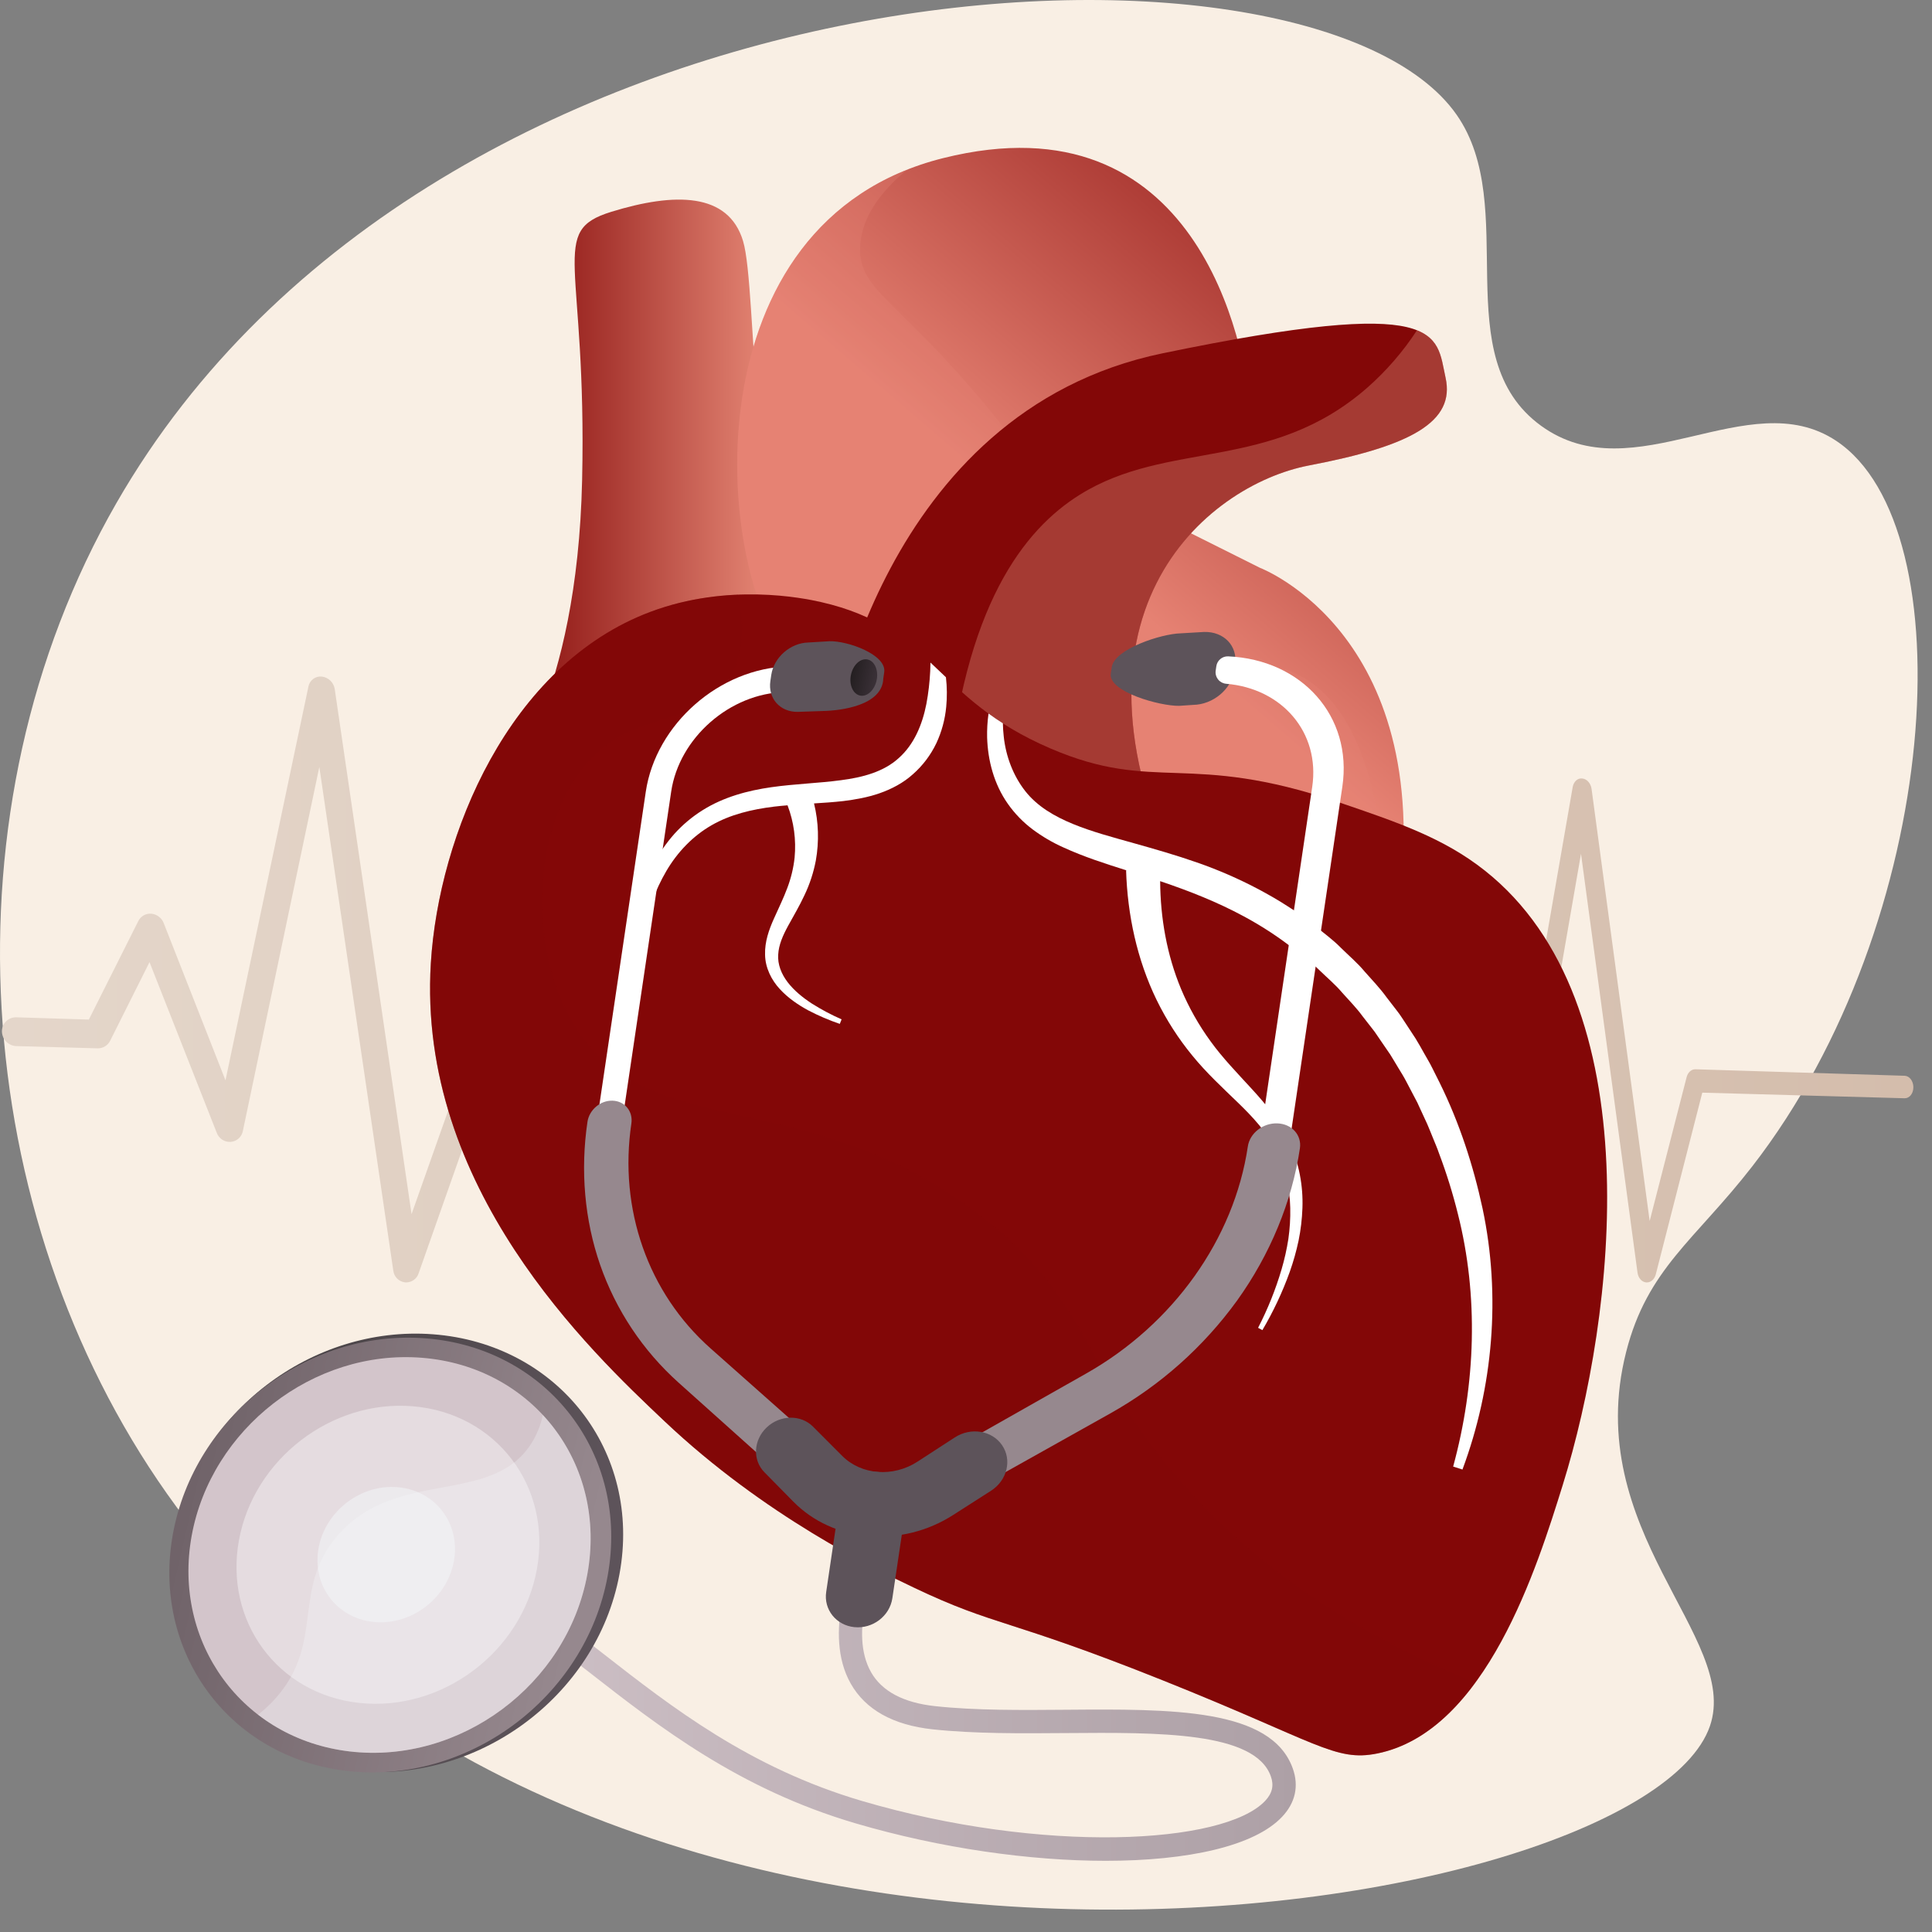 <svg width="59" height="59" viewBox="0 0 59 59" fill="none" xmlns="http://www.w3.org/2000/svg">
<rect x="0" y="0" width="59" height="59" fill="#808080" stroke="none"/>
<path d="M44.483 3.505C46.45 6.321 44.144 10.885 47.062 13.003C49.903 15.064 53.393 11.685 56.071 13.46C60.042 16.092 59.317 28.136 53.511 35.619C51.764 37.87 50.305 38.745 49.659 41.29C48.271 46.755 53.147 50.006 52.219 52.709C50.129 58.795 17.992 63.902 5.097 45.612C-0.926 37.068 -1.827 24.734 3.554 15.365C13.278 -1.564 40.07 -2.812 44.483 3.505Z" fill="#F9EFE4"/>
<path d="M12.407 39.163C12.394 39.163 12.38 39.163 12.367 39.161C12.277 39.15 12.193 39.109 12.128 39.045C12.064 38.98 12.023 38.897 12.011 38.806L9.752 23.421L7.416 34.541C7.399 34.629 7.353 34.709 7.286 34.769C7.219 34.828 7.135 34.864 7.045 34.871C6.955 34.877 6.865 34.854 6.788 34.805C6.712 34.755 6.653 34.683 6.621 34.598L4.566 29.382L3.363 31.784C3.327 31.855 3.272 31.915 3.204 31.955C3.136 31.996 3.058 32.017 2.979 32.014L0.498 31.946C0.381 31.942 0.27 31.892 0.188 31.808C0.106 31.724 0.06 31.612 0.059 31.494C0.059 31.437 0.07 31.38 0.092 31.328C0.114 31.275 0.147 31.227 0.188 31.187C0.229 31.147 0.278 31.116 0.331 31.095C0.385 31.075 0.442 31.065 0.499 31.067L2.713 31.136L4.225 28.125C4.261 28.053 4.318 27.993 4.389 27.953C4.46 27.913 4.541 27.896 4.622 27.903C4.705 27.911 4.785 27.942 4.851 27.993C4.918 28.043 4.969 28.111 4.999 28.189L6.886 32.991L9.419 20.966C9.437 20.873 9.489 20.79 9.565 20.733C9.642 20.676 9.737 20.651 9.831 20.662C9.93 20.674 10.022 20.719 10.092 20.789C10.163 20.859 10.209 20.951 10.223 21.049L12.568 37.078L15.201 29.633C15.226 29.557 15.275 29.491 15.341 29.445C15.408 29.399 15.487 29.375 15.567 29.377C15.65 29.383 15.729 29.413 15.794 29.464C15.859 29.514 15.907 29.584 15.933 29.662L17.145 33.191L18.605 29.582C18.631 29.513 18.677 29.453 18.738 29.412C18.799 29.37 18.871 29.347 18.945 29.347C19.02 29.35 19.093 29.374 19.154 29.417C19.216 29.459 19.265 29.518 19.294 29.587L20.246 31.678L24.933 31.823L25.989 29.231C26.014 29.164 26.06 29.107 26.119 29.067C26.178 29.028 26.248 29.008 26.319 29.01C26.392 29.016 26.462 29.044 26.52 29.089C26.578 29.135 26.621 29.196 26.644 29.266L28.184 33.371L30.185 22.777C30.217 22.599 30.359 22.48 30.522 22.492H30.527C30.692 22.507 30.832 22.652 30.861 22.837L33.075 37.214L35.062 30.411C35.105 30.264 35.221 30.165 35.359 30.162C35.496 30.16 35.621 30.255 35.676 30.401L36.948 33.761L38.205 30.497C38.224 30.44 38.259 30.39 38.306 30.352C38.352 30.315 38.409 30.292 38.469 30.285C38.529 30.283 38.588 30.299 38.64 30.329C38.692 30.359 38.734 30.404 38.762 30.457L39.815 32.281L43.456 32.394L44.469 30.131C44.492 30.075 44.53 30.028 44.581 29.995C44.63 29.962 44.689 29.946 44.749 29.948C44.865 29.958 44.969 30.047 45.015 30.178L46.323 33.839L48.027 24.038C48.056 23.871 48.178 23.754 48.321 23.774C48.462 23.788 48.581 23.922 48.604 24.094L50.378 37.288L51.507 32.893C51.544 32.747 51.654 32.65 51.778 32.654L58.164 32.852C58.311 32.856 58.431 33.012 58.431 33.204C58.431 33.396 58.311 33.543 58.164 33.539L51.985 33.368L50.565 38.916C50.525 39.073 50.402 39.176 50.27 39.163C50.139 39.151 50.029 39.029 50.007 38.866L48.281 26.072L46.713 35.109C46.687 35.263 46.581 35.376 46.452 35.39C46.323 35.404 46.199 35.315 46.147 35.169L44.71 31.156L43.91 32.95C43.857 33.069 43.753 33.142 43.64 33.138L39.647 33.028C39.593 33.025 39.54 33.007 39.494 32.978C39.449 32.948 39.411 32.907 39.386 32.859L38.558 31.43L37.242 34.855C37.19 34.99 37.074 35.076 36.945 35.073C36.817 35.071 36.7 34.981 36.648 34.843L35.417 31.6L33.291 38.901C33.242 39.068 33.102 39.176 32.947 39.163C32.792 39.149 32.666 39.019 32.639 38.845L30.49 24.93L28.638 34.768C28.606 34.935 28.482 35.058 28.329 35.072C28.177 35.087 28.032 34.988 27.972 34.828L26.308 30.403L25.497 32.4C25.472 32.468 25.427 32.525 25.368 32.566C25.309 32.607 25.24 32.628 25.168 32.628L20.012 32.486C19.939 32.483 19.869 32.459 19.81 32.417C19.75 32.376 19.704 32.318 19.675 32.252L18.981 30.731L17.473 34.471C17.445 34.544 17.395 34.607 17.33 34.651C17.265 34.694 17.188 34.716 17.11 34.713C17.03 34.708 16.954 34.679 16.891 34.63C16.828 34.58 16.782 34.514 16.758 34.438L15.568 30.986L12.782 38.89C12.756 38.969 12.706 39.038 12.638 39.086C12.571 39.135 12.491 39.162 12.407 39.163Z" fill="url(#paint0_linear)"/>
<path d="M15.393 23.899C15.393 23.899 17.628 21.367 17.777 14.662C17.926 7.958 16.733 7.064 18.669 6.468C20.606 5.872 22.245 5.872 22.692 7.362C23.139 8.852 22.841 16.301 24.778 19.728C26.715 23.155 15.393 23.899 15.393 23.899Z" fill="url(#paint1_linear)"/>
<path d="M31.036 25.091C31.036 25.091 26.268 22.857 24.033 20.026C21.799 17.195 21.053 6.766 28.801 4.829C36.548 2.892 38.038 10.491 38.187 12.576C38.336 14.662 34.909 15.556 34.909 15.556L38.485 17.344C38.485 17.344 43.998 19.431 42.657 28.071C41.316 36.711 31.036 25.091 31.036 25.091Z" fill="url(#paint2_linear)"/>
<path style="mix-blend-mode:multiply" opacity="0.3" d="M39.677 20.621C38.707 20.116 38.233 20.521 36.697 19.877C34.073 18.776 33.572 16.801 30.738 13.172C27.61 9.167 26.185 8.966 26.268 7.511C26.318 6.643 26.874 5.867 27.699 5.183C21.133 7.794 21.91 17.337 24.033 20.026C26.268 22.856 31.036 25.091 31.036 25.091C31.036 25.091 40.243 35.498 42.366 29.286C42.442 23.498 41.115 21.372 39.677 20.621Z" fill="url(#paint3_linear)"/>
<path d="M25.374 22.558C25.374 22.558 26.864 12.576 35.505 10.789C44.146 9.001 43.848 10.192 44.145 11.534C44.442 12.875 43.105 13.619 39.975 14.214C36.845 14.81 31.929 18.833 36.25 27.326L25.374 22.558Z" fill="url(#paint4_linear)"/>
<path style="mix-blend-mode:multiply" opacity="0.3" d="M43.272 10.086C42.85 10.734 42.342 11.321 41.763 11.832C38.802 14.43 35.67 13.424 32.972 15.11C31.266 16.176 29.433 18.507 28.932 24.119L36.25 27.327C31.93 18.835 36.846 14.812 39.975 14.216C43.103 13.62 44.445 12.875 44.146 11.534C44.014 10.939 43.999 10.374 43.272 10.086Z" fill="url(#paint5_linear)"/>
<path d="M19.862 18.685C15.535 20.308 13.398 25.501 13.157 29.412C12.737 36.263 18.006 41.242 20.309 43.417C23.337 46.278 26.691 47.904 27.907 48.482C30.432 49.685 30.718 49.399 35.505 51.313C40.236 53.204 40.771 53.809 42.061 53.548C45.378 52.876 46.946 47.845 47.722 45.354C49.341 40.158 50.456 30.624 45.338 26.581C44.08 25.587 42.682 25.112 40.869 24.495C36.279 22.935 35.285 24.234 32.078 22.856C28.494 21.317 28.524 19.174 25.076 18.387C24.509 18.257 22.231 17.796 19.862 18.685Z" fill="url(#paint6_linear)"/>
<path style="mix-blend-mode:multiply" opacity="0.3" d="M35.654 44.757C33.003 41.52 33.174 39.626 29.993 37.159C24.591 32.971 19.718 35.036 17.478 31.2C16.05 28.754 16.308 24.964 18.074 23.154C19.52 21.672 21.331 22.183 22.245 20.77C22.71 20.052 22.748 19.139 22.54 18.16C21.729 18.192 20.803 18.331 19.862 18.685C15.535 20.308 13.398 25.501 13.157 29.412C12.737 36.262 18.006 41.242 20.309 43.417C23.337 46.277 26.691 47.904 27.907 48.482C30.432 49.685 30.718 49.399 35.505 51.313C40.236 53.204 40.771 53.809 42.061 53.548C43.281 53.301 44.264 52.463 45.059 51.38C40.341 49.478 37.48 46.987 35.654 44.757Z" fill="url(#paint7_linear)"/>
<g style="mix-blend-mode:soft-light">
<path d="M44.661 44.877C45.595 42.371 45.84 39.571 45.275 36.906C44.99 35.582 44.566 34.283 43.963 33.062L43.734 32.605C43.659 32.452 43.568 32.307 43.485 32.157C43.402 32.006 43.318 31.86 43.229 31.714L42.948 31.285C42.852 31.144 42.765 30.997 42.657 30.862L42.343 30.455C42.142 30.176 41.903 29.929 41.676 29.672C41.456 29.407 41.192 29.184 40.947 28.943C40.706 28.696 40.424 28.495 40.16 28.276C39.893 28.057 39.613 27.856 39.32 27.674C39.032 27.486 38.732 27.316 38.429 27.154C37.824 26.834 37.195 26.561 36.549 26.337C35.909 26.113 35.26 25.928 34.623 25.749C33.987 25.57 33.356 25.404 32.777 25.167C32.197 24.93 31.673 24.623 31.308 24.157C30.944 23.692 30.716 23.101 30.652 22.486C30.637 22.355 30.629 22.223 30.626 22.089C30.471 21.991 30.326 21.89 30.188 21.79C30.154 22.032 30.14 22.276 30.145 22.52C30.166 23.221 30.353 23.943 30.779 24.549C30.991 24.85 31.249 25.115 31.544 25.335C31.831 25.548 32.14 25.729 32.466 25.875C33.102 26.167 33.746 26.372 34.378 26.572L34.408 26.582H34.389C34.431 27.939 34.723 29.305 35.319 30.532C35.617 31.143 35.985 31.718 36.418 32.243C36.846 32.768 37.337 33.22 37.798 33.666C38.258 34.111 38.68 34.565 38.954 35.113C39.237 35.664 39.391 36.273 39.402 36.892C39.409 37.207 39.389 37.521 39.345 37.833C39.296 38.147 39.227 38.458 39.137 38.763C38.955 39.38 38.715 39.978 38.42 40.549L38.551 40.62C38.884 40.055 39.164 39.46 39.386 38.843C39.497 38.531 39.587 38.212 39.656 37.888C39.723 37.56 39.762 37.227 39.774 36.892C39.799 36.209 39.668 35.529 39.39 34.904C39.116 34.268 38.666 33.733 38.225 33.251C37.783 32.769 37.339 32.312 36.974 31.807C36.609 31.308 36.304 30.767 36.065 30.196C35.633 29.156 35.437 28.034 35.429 26.909C36.319 27.209 37.177 27.547 37.984 27.984C38.545 28.285 39.077 28.635 39.575 29.031C39.82 29.232 40.083 29.415 40.306 29.641C40.534 29.863 40.78 30.067 40.986 30.312C41.198 30.55 41.423 30.776 41.611 31.035L41.906 31.413C42.008 31.536 42.088 31.675 42.182 31.805L42.454 32.201C42.539 32.336 42.619 32.475 42.703 32.613C42.786 32.75 42.872 32.885 42.946 33.029L43.17 33.456L43.282 33.669L43.383 33.889L43.586 34.328C43.65 34.475 43.708 34.626 43.77 34.776C43.831 34.925 43.895 35.073 43.947 35.226C44.175 35.831 44.368 36.449 44.523 37.077C45.156 39.578 45.067 42.255 44.377 44.786L44.661 44.877Z" fill="white"/>
</g>
<g style="mix-blend-mode:soft-light">
<path d="M28.594 22.698C28.758 22.347 28.86 21.97 28.896 21.584C28.925 21.284 28.922 20.982 28.887 20.682C28.727 20.53 28.571 20.38 28.415 20.234C28.412 20.321 28.411 20.409 28.407 20.495C28.391 20.831 28.352 21.166 28.29 21.497C28.164 22.14 27.909 22.74 27.445 23.151C26.991 23.567 26.348 23.742 25.674 23.827C24.998 23.918 24.285 23.937 23.562 24.039C22.84 24.141 22.099 24.338 21.455 24.743C21.135 24.943 20.844 25.188 20.591 25.469C20.344 25.748 20.131 26.057 19.96 26.388C19.788 26.713 19.651 27.054 19.548 27.406C19.445 27.753 19.365 28.105 19.308 28.462C19.204 29.17 19.166 29.886 19.191 30.601L19.34 30.603C19.387 29.899 19.471 29.201 19.623 28.523C19.698 28.186 19.796 27.854 19.915 27.529C20.03 27.207 20.175 26.898 20.347 26.603C20.688 26.02 21.16 25.529 21.731 25.201C22.303 24.872 22.962 24.716 23.64 24.633C23.775 24.616 23.912 24.605 24.05 24.593C24.244 25.101 24.317 25.647 24.266 26.188C24.232 26.507 24.156 26.82 24.042 27.12C23.928 27.428 23.777 27.733 23.632 28.059C23.489 28.379 23.351 28.752 23.364 29.154C23.369 29.556 23.561 29.93 23.812 30.202C24.062 30.475 24.366 30.682 24.677 30.852C24.989 31.015 25.313 31.154 25.646 31.268L25.701 31.129C25.387 30.992 25.085 30.831 24.796 30.649C24.513 30.465 24.25 30.251 24.055 29.997C23.86 29.743 23.744 29.448 23.765 29.151C23.78 28.855 23.908 28.564 24.07 28.269C24.232 27.973 24.413 27.669 24.567 27.338C24.728 27.002 24.844 26.646 24.914 26.279C25.017 25.7 24.999 25.106 24.859 24.535C25.154 24.517 25.453 24.497 25.755 24.463C26.119 24.417 26.491 24.353 26.857 24.226C27.223 24.099 27.584 23.911 27.881 23.642C28.18 23.379 28.422 23.057 28.594 22.698V22.698Z" fill="white"/>
</g>
<path d="M33.766 56.826C31.457 56.826 28.734 56.447 26.129 55.682C22.565 54.635 20.13 52.735 17.982 51.059C15.887 49.427 14.079 48.015 11.768 47.829L11.825 47.121C14.348 47.324 16.235 48.795 18.419 50.499C20.517 52.136 22.896 53.991 26.329 55C31.842 56.619 37.372 56.333 38.635 54.996C38.854 54.764 38.909 54.526 38.809 54.245C38.321 52.88 35.392 52.903 32.56 52.925C31.178 52.936 29.748 52.947 28.482 52.811C27.275 52.681 26.434 52.212 25.982 51.418C25.104 49.872 26.082 47.695 26.124 47.603L26.77 47.899L26.447 47.751L26.771 47.899C26.762 47.918 25.901 49.84 26.601 51.067C26.934 51.651 27.593 51.999 28.558 52.103C29.783 52.236 31.192 52.224 32.555 52.213C35.777 52.188 38.821 52.164 39.479 54.005C39.671 54.543 39.558 55.054 39.152 55.483C38.311 56.375 36.285 56.826 33.766 56.826Z" fill="url(#paint8_linear)"/>
<path d="M5.34 46.768C4.673 50.373 7.063 53.639 10.755 54.068C14.531 54.51 18.221 51.83 18.917 48.075C19.613 44.32 17.029 41.035 13.225 40.747C9.505 40.465 6.009 43.163 5.34 46.768Z" fill="url(#paint9_linear)"/>
<path d="M5.281 46.839C4.627 50.414 6.965 53.651 10.575 54.079C14.267 54.516 17.874 51.859 18.555 48.135C19.236 44.411 16.71 41.155 12.99 40.87C9.353 40.589 5.934 43.264 5.281 46.839Z" fill="url(#paint10_linear)"/>
<path d="M5.854 46.895C5.259 50.154 7.394 53.103 10.684 53.487C14.042 53.879 17.317 51.459 17.936 48.076C18.554 44.693 16.262 41.73 12.882 41.464C9.569 41.201 6.45 43.636 5.854 46.895Z" fill="url(#paint11_linear)"/>
<g style="mix-blend-mode:soft-light" opacity="0.4">
<path d="M7.297 47.036C6.846 49.502 8.468 51.724 10.954 52.002C13.48 52.285 15.932 50.461 16.395 47.924C16.857 45.388 15.146 43.156 12.609 42.945C10.113 42.737 7.747 44.569 7.297 47.036Z" fill="white"/>
</g>
<g style="mix-blend-mode:soft-light" opacity="0.5">
<path d="M9.729 47.273C9.522 48.402 10.27 49.412 11.405 49.53C12.549 49.65 13.651 48.82 13.86 47.677C14.069 46.534 13.303 45.522 12.157 45.417C11.02 45.313 9.936 46.145 9.729 47.273Z" fill="#F4F7FA"/>
</g>
<g style="mix-blend-mode:soft-light" opacity="0.3">
<path d="M8.445 51.83C9.912 50.147 8.906 48.519 10.305 46.895C12.086 44.828 14.981 45.991 16.211 44.104C16.388 43.83 16.512 43.526 16.577 43.208C17.722 44.438 18.28 46.191 17.936 48.074C17.317 51.457 14.042 53.876 10.684 53.485C9.607 53.359 8.655 52.959 7.881 52.365C8.085 52.204 8.274 52.026 8.445 51.83V51.83Z" fill="#F4F7FA"/>
</g>
<path d="M36.01 21.555L36.439 21.526C37.043 21.516 37.602 21.051 37.687 20.489L37.717 20.288C37.8 19.725 37.375 19.282 36.771 19.299L36.052 19.341C35.458 19.357 34.033 19.819 33.951 20.373L33.922 20.57C33.838 21.124 35.417 21.565 36.01 21.555Z" fill="url(#paint12_linear)"/>
<path d="M27.85 46.215L33.748 42.902C35.226 42.074 36.505 40.934 37.498 39.562C38.478 38.197 39.122 36.636 39.356 35.054L40.993 24.023C41.313 21.869 39.749 20.142 37.505 20.044C37.418 20.041 37.334 20.069 37.268 20.125C37.201 20.18 37.158 20.257 37.145 20.343L37.125 20.48C37.118 20.528 37.121 20.576 37.134 20.622C37.147 20.669 37.169 20.712 37.199 20.75C37.228 20.787 37.266 20.818 37.308 20.841C37.351 20.863 37.397 20.877 37.445 20.881C39.152 21.023 40.319 22.368 40.073 24.03L38.444 35.021C38.009 37.953 36.08 40.646 33.329 42.2L27.451 45.521L27.85 46.215Z" fill="white"/>
<path d="M27.546 46.572C27.703 46.585 27.861 46.55 27.998 46.473L33.905 43.164C35.43 42.31 36.751 41.135 37.777 39.719C38.788 38.311 39.454 36.699 39.697 35.067C39.757 34.662 39.448 34.321 39.008 34.306C38.568 34.291 38.167 34.605 38.107 35.01C37.687 37.839 35.827 40.44 33.173 41.943L27.304 45.267C26.947 45.469 26.812 45.902 27.002 46.235C27.059 46.331 27.138 46.412 27.233 46.47C27.328 46.529 27.435 46.564 27.546 46.572V46.572Z" fill="url(#paint13_linear)"/>
<path d="M25.405 46.006L25.989 45.4L21.491 41.402C19.516 39.647 18.594 37.002 18.995 34.301L20.497 24.174C20.74 22.532 22.293 21.168 23.979 21.134L24.095 20.35C21.973 20.399 20.027 22.117 19.721 24.179L18.225 34.272C18.01 35.718 18.14 37.184 18.602 38.511C19.069 39.853 19.87 41.055 20.929 42.003L25.405 46.006Z" fill="white"/>
<path d="M25.593 46.401C25.707 46.41 25.823 46.394 25.931 46.353C26.038 46.312 26.136 46.248 26.215 46.166C26.497 45.874 26.493 45.43 26.205 45.174L21.7 41.178C19.787 39.482 18.893 36.922 19.281 34.31C19.336 33.937 19.079 33.625 18.708 33.613C18.337 33.6 17.995 33.89 17.94 34.26C17.72 35.749 17.852 37.257 18.327 38.625C18.808 40.008 19.632 41.246 20.722 42.223L25.19 46.227C25.302 46.327 25.443 46.388 25.593 46.401Z" fill="url(#paint14_linear)"/>
<path d="M25.128 21.713L24.365 21.739C23.821 21.749 23.447 21.327 23.526 20.797L23.554 20.607C23.633 20.077 24.135 19.636 24.679 19.621L25.331 19.582C25.884 19.567 27.082 19.991 27.002 20.53L26.974 20.722C26.949 21.544 25.681 21.703 25.128 21.713Z" fill="url(#paint15_linear)"/>
<path d="M26.509 46.91C27.428 46.987 28.346 46.758 29.12 46.257L30.264 45.525C30.759 45.207 30.91 44.583 30.601 44.133C30.292 43.682 29.646 43.579 29.156 43.898L28.023 44.634C27.272 45.122 26.302 45.046 25.717 44.458L24.827 43.566C24.455 43.193 23.822 43.205 23.415 43.59C23.007 43.975 22.976 44.587 23.344 44.96L24.222 45.853C24.833 46.475 25.648 46.832 26.509 46.91Z" fill="url(#paint16_linear)"/>
<path d="M26.09 49.69C26.65 49.747 27.17 49.352 27.251 48.808L27.667 46.015C27.748 45.471 27.356 44.993 26.795 44.948C26.234 44.902 25.721 45.303 25.641 45.844L25.231 48.613C25.149 49.151 25.534 49.634 26.09 49.69Z" fill="url(#paint17_linear)"/>
<path d="M25.987 20.61C25.923 20.915 26.051 21.197 26.267 21.242C26.482 21.286 26.709 21.075 26.772 20.77C26.834 20.466 26.708 20.183 26.492 20.139C26.276 20.095 26.049 20.306 25.987 20.61Z" fill="url(#paint18_linear)"/>
<defs>
<linearGradient id="paint0_linear" x1="0.059" y1="29.912" x2="58.431" y2="29.912" gradientUnits="userSpaceOnUse">
<stop stop-color="#E4D6CA"/>
<stop offset="1" stop-color="#D4BDAC"/>
</linearGradient>
<linearGradient id="paint1_linear" x1="15.392" y1="14.998" x2="25.001" y2="14.998" gradientUnits="userSpaceOnUse">
<stop stop-color="#830707"/>
<stop offset="1" stop-color="#F89F8A"/>
</linearGradient>
<linearGradient id="paint2_linear" x1="45.511" y1="4.597" x2="33.989" y2="18.006" gradientUnits="userSpaceOnUse">
<stop stop-color="#830707"/>
<stop offset="1" stop-color="#E68273"/>
</linearGradient>
<linearGradient id="paint3_linear" x1="34911.4" y1="12587.1" x2="25481.9" y2="20941.7" gradientUnits="userSpaceOnUse">
<stop stop-color="#830707"/>
<stop offset="1" stop-color="#E68273"/>
</linearGradient>
<linearGradient id="paint4_linear" x1="28055.5" y1="10914.3" x2="24152.8" y2="26384.5" gradientUnits="userSpaceOnUse">
<stop stop-color="#830707"/>
<stop offset="1" stop-color="#F89F8A"/>
</linearGradient>
<linearGradient id="paint5_linear" x1="23572.7" y1="11038.9" x2="19002.9" y2="25899.2" gradientUnits="userSpaceOnUse">
<stop stop-color="#F6AF9A"/>
<stop offset="1" stop-color="#F89F8A"/>
</linearGradient>
<linearGradient id="paint6_linear" x1="46393.3" y1="34435.8" x2="48129.9" y2="77245.7" gradientUnits="userSpaceOnUse">
<stop stop-color="#830707"/>
<stop offset="1" stop-color="#F89F8A"/>
</linearGradient>
<linearGradient id="paint7_linear" x1="38890.3" y1="34533.6" x2="40843.9" y2="77314.8" gradientUnits="userSpaceOnUse">
<stop stop-color="#830707"/>
<stop offset="1" stop-color="#C13535"/>
</linearGradient>
<linearGradient id="paint8_linear" x1="11.768" y1="51.973" x2="39.569" y2="51.973" gradientUnits="userSpaceOnUse">
<stop stop-color="#D3C5CB"/>
<stop offset="1" stop-color="#ADA0A6"/>
</linearGradient>
<linearGradient id="paint9_linear" x1="18.015" y1="48.781" x2="5.753" y2="45.948" gradientUnits="userSpaceOnUse">
<stop stop-color="#5D535A"/>
<stop offset="1" stop-color="#464143"/>
</linearGradient>
<linearGradient id="paint10_linear" x1="17.677" y1="48.817" x2="5.682" y2="46.046" gradientUnits="userSpaceOnUse">
<stop stop-color="#96888E"/>
<stop offset="1" stop-color="#706369"/>
</linearGradient>
<linearGradient id="paint11_linear" x1="7755.35" y1="19602.4" x2="9257.99" y2="23712.4" gradientUnits="userSpaceOnUse">
<stop stop-color="#D3C5CB"/>
<stop offset="1" stop-color="#ADA0A6"/>
</linearGradient>
<linearGradient id="paint12_linear" x1="-2071.37" y1="2224.29" x2="-2508.21" y2="2158.76" gradientUnits="userSpaceOnUse">
<stop stop-color="#5D535A"/>
<stop offset="1" stop-color="#464143"/>
</linearGradient>
<linearGradient id="paint13_linear" x1="-9368.02" y1="17068.9" x2="-8456.81" y2="23903.8" gradientUnits="userSpaceOnUse">
<stop stop-color="#96888E"/>
<stop offset="1" stop-color="#706369"/>
</linearGradient>
<linearGradient id="paint14_linear" x1="-10240.8" y1="18080.7" x2="-8755.5" y2="25336.3" gradientUnits="userSpaceOnUse">
<stop stop-color="#96888E"/>
<stop offset="1" stop-color="#706369"/>
</linearGradient>
<linearGradient id="paint15_linear" x1="5630.18" y1="2195.45" x2="6001.44" y2="1900.59" gradientUnits="userSpaceOnUse">
<stop stop-color="#5D535A"/>
<stop offset="1" stop-color="#464143"/>
</linearGradient>
<linearGradient id="paint16_linear" x1="6352.78" y1="5367.83" x2="9364.52" y2="10194.5" gradientUnits="userSpaceOnUse">
<stop stop-color="#5D535A"/>
<stop offset="1" stop-color="#464143"/>
</linearGradient>
<linearGradient id="paint17_linear" x1="2779.18" y1="7990.03" x2="2961.96" y2="8326.11" gradientUnits="userSpaceOnUse">
<stop stop-color="#5D535A"/>
<stop offset="1" stop-color="#464143"/>
</linearGradient>
<linearGradient id="paint18_linear" x1="26.782" y1="20.787" x2="25.997" y2="20.626" gradientUnits="userSpaceOnUse">
<stop stop-color="#3B3138"/>
<stop offset="1" stop-color="#241F21"/>
</linearGradient>
</defs>
</svg>
